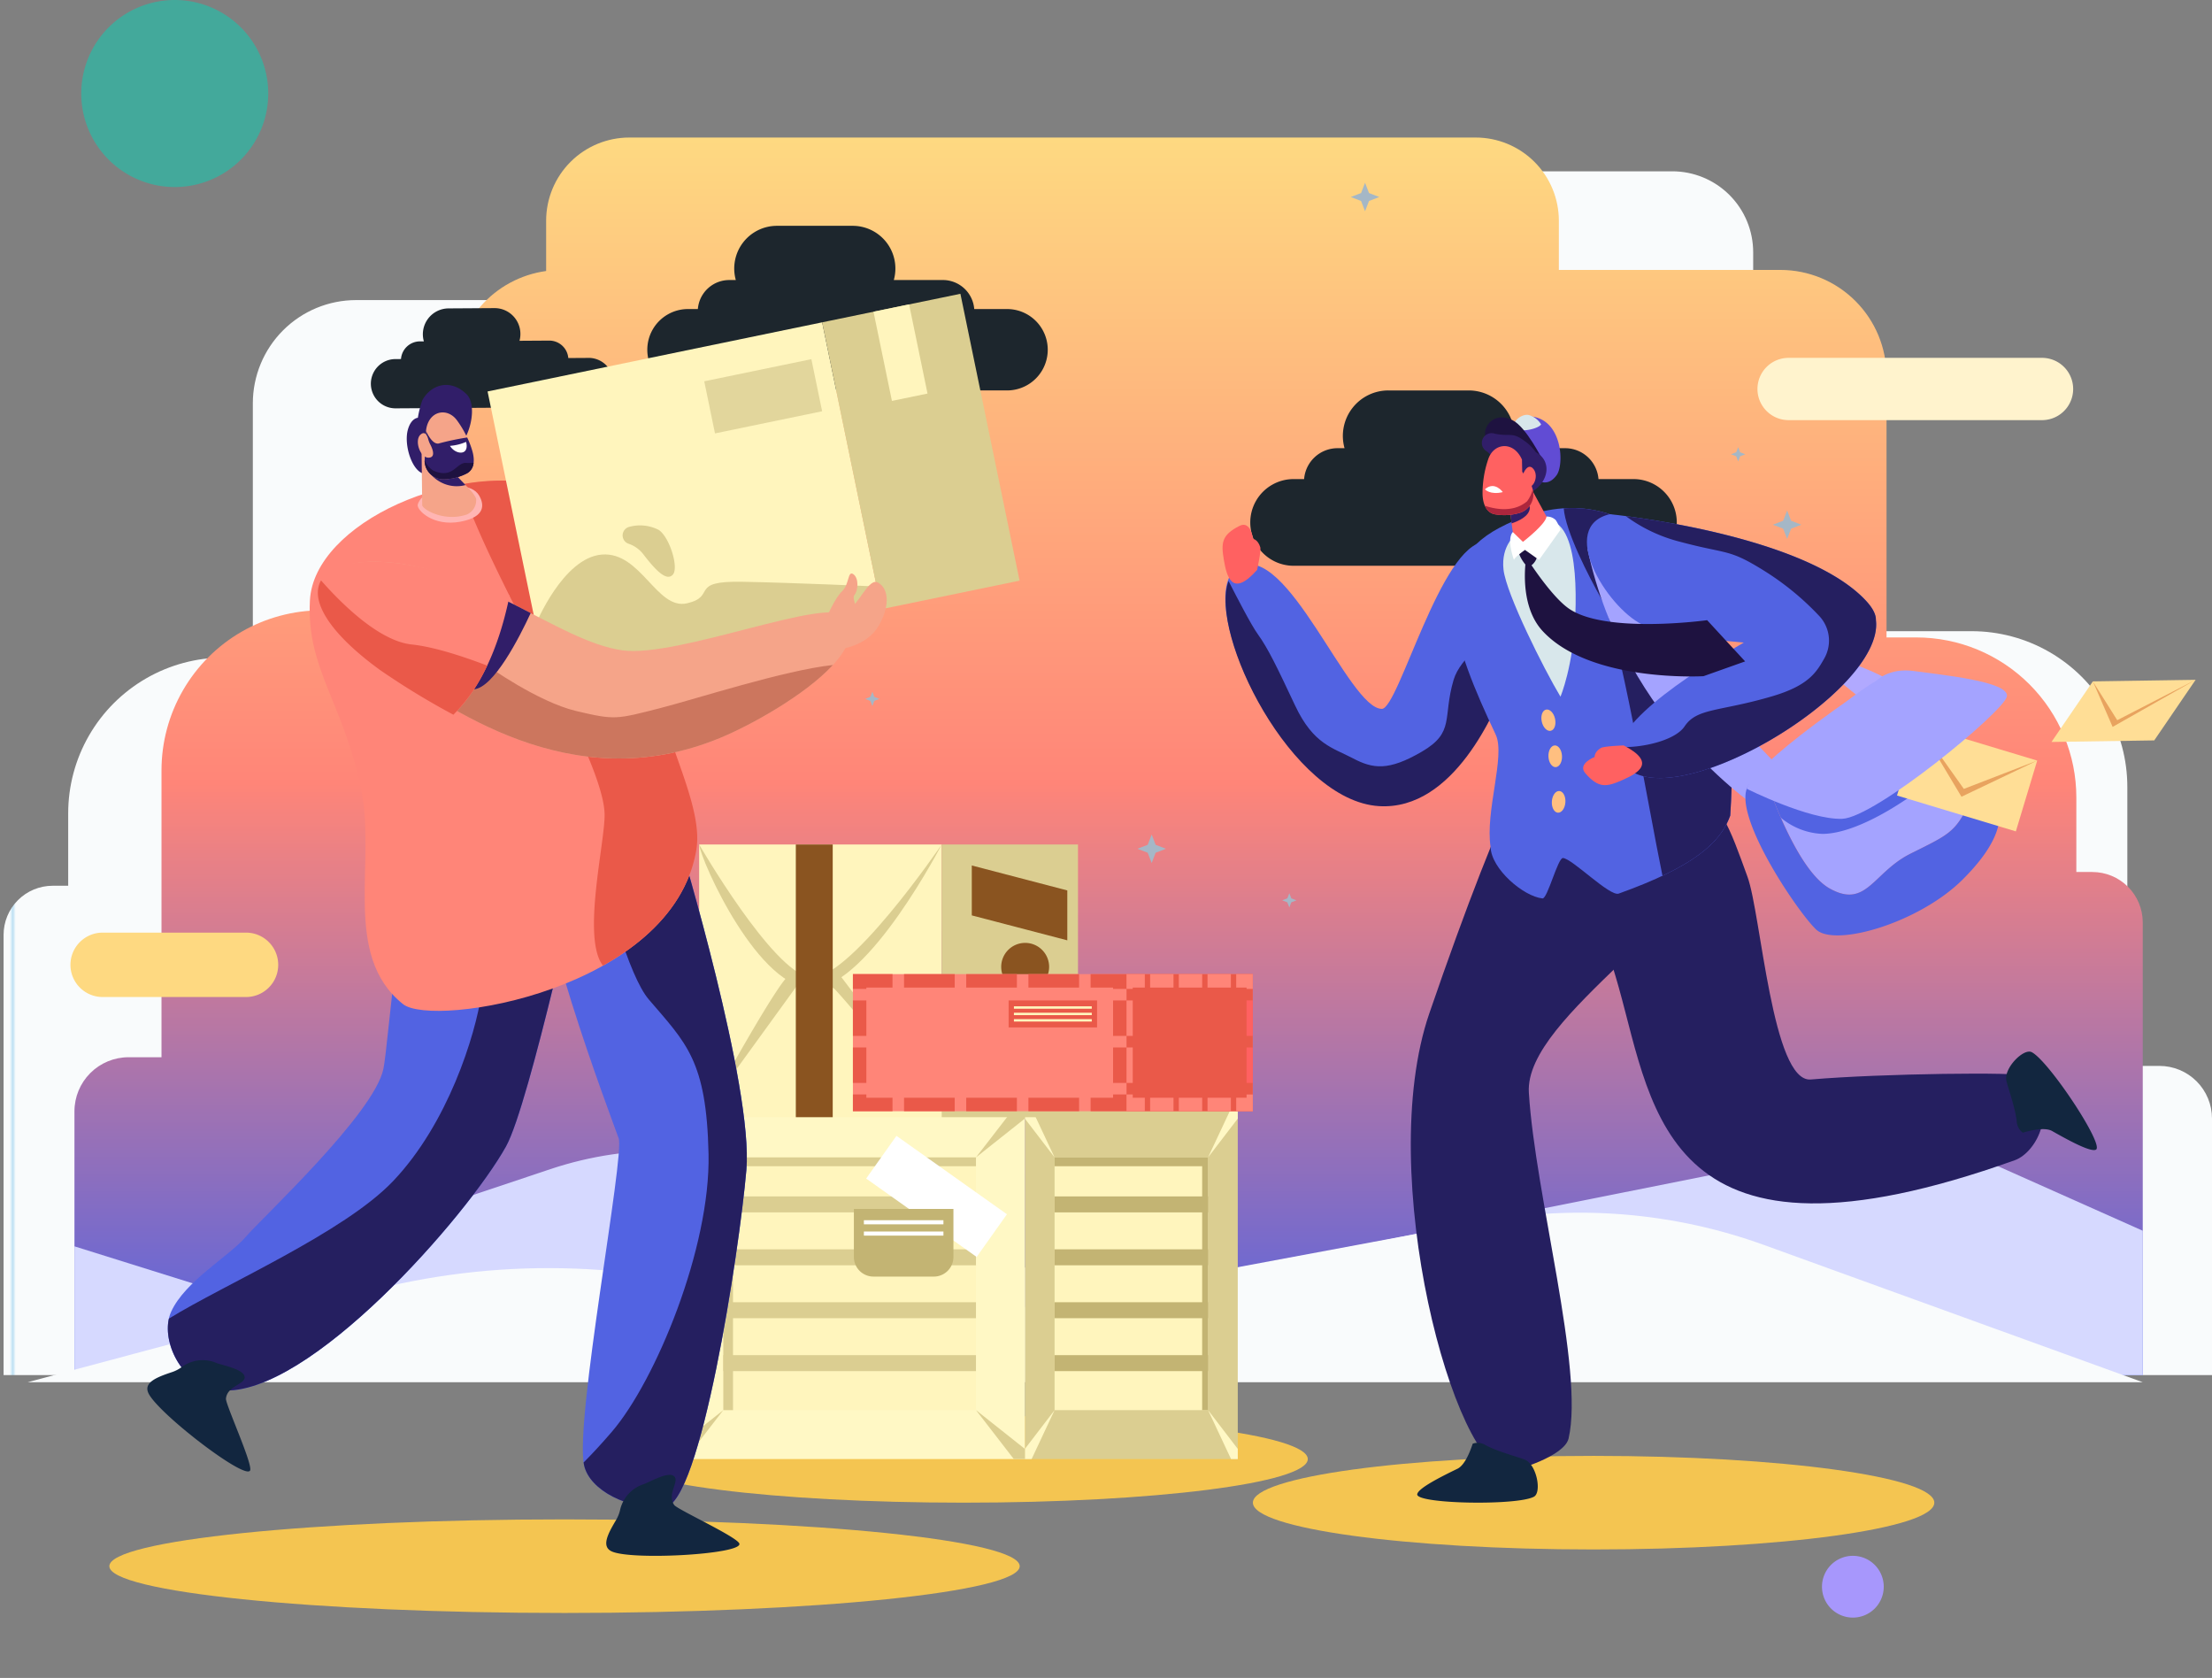 <svg xmlns="http://www.w3.org/2000/svg" xmlns:xlink="http://www.w3.org/1999/xlink" width="415.453" height="315.07" viewBox="0 0 415.453 315.07"><rect x="0" y="0" width="415.453" height="315.07" fill="#808080" stroke="none"/><defs><linearGradient id="a" x1="0.5" x2="0.5" y2="1" gradientUnits="objectBoundingBox"><stop offset="0" stop-color="#fed981"/><stop offset="0.522" stop-color="#ff8578"/><stop offset="1" stop-color="#5263e2"/></linearGradient><clipPath id="b"><path d="M132.57,22.351a15.2,15.2,0,0,0-15.2,15.2V46.53H66.2A19.39,19.39,0,0,0,46.813,65.921v47.735H41.377A29.243,29.243,0,0,0,12.134,142.9v13.6H9.216A9.216,9.216,0,0,0,0,165.715V248.38H377.859V200.206a9.88,9.88,0,0,0-9.881-9.879h-6.021V137.944A29.243,29.243,0,0,0,332.714,108.7H308.443V65.921A19.378,19.378,0,0,0,291.685,46.73V37.548a15.2,15.2,0,0,0-15.2-15.2Z" fill="none"/></clipPath><linearGradient id="c" y1="1.195" x2="0.003" y2="1.195" gradientUnits="objectBoundingBox"><stop offset="0" stop-color="#f9fbfc"/><stop offset="0.513" stop-color="#bee1f4"/><stop offset="1" stop-color="#f9fbfc"/></linearGradient><clipPath id="d"><path d="M169.491,22.351a15.2,15.2,0,0,0-15.2,15.2V46.53H92.65A19.391,19.391,0,0,0,73.26,65.921v47.735H67.825A29.243,29.243,0,0,0,38.581,142.9v13.6H35.664a9.216,9.216,0,0,0-9.216,9.217V248.38H414.779V200.206a9.88,9.88,0,0,0-9.88-9.879h-6.022V137.944A29.243,29.243,0,0,0,369.634,108.7H345.363V65.921A19.378,19.378,0,0,0,328.605,46.73V37.548a15.2,15.2,0,0,0-15.2-15.2Z" fill="none"/></clipPath><linearGradient id="e" x1="-0.068" y1="1.195" x2="-0.066" y2="1.195" gradientUnits="objectBoundingBox"><stop offset="0" stop-color="#bee1f4"/><stop offset="0.61" stop-color="#e4f2f9"/><stop offset="1" stop-color="#f9fbfc"/></linearGradient><clipPath id="f"><path d="M117.525,16.006A15.624,15.624,0,0,0,101.9,31.63v9.439A19.923,19.923,0,0,0,84.674,60.8v43.98H59.721a30.064,30.064,0,0,0-30.063,30.065V188.7H23.467a10.158,10.158,0,0,0-10.158,10.158v49.526H401.774V163.394a9.474,9.474,0,0,0-9.474-9.475h-3v-13.98a30.065,30.065,0,0,0-30.064-30.065h-5.587V60.8a19.935,19.935,0,0,0-19.935-19.934H292.107V31.63a15.624,15.624,0,0,0-15.623-15.624Z" fill="url(#a)"/></clipPath><clipPath id="h"><rect width="388.465" height="44.328" transform="translate(13.31 204.052)" fill="#d6d9ff"/></clipPath><clipPath id="i"><path d="M401.775,248.38v-27.1l-33.3-14.843a27.545,27.545,0,0,0-16.6-1.853L205.725,233.746l-56.761-22.7a67.193,67.193,0,0,0-46.269-1.334L37.107,231.652l-23.8-7.445V248.38H401.775Z" fill="#d6d9ff"/></clipPath><clipPath id="j"><rect width="80.108" height="32.922" fill="none"/></clipPath><clipPath id="k"><rect width="45.527" height="18.826" transform="translate(68.921 48.037)" fill="none"/></clipPath><clipPath id="l"><rect width="75.211" height="30.91" transform="translate(102.901 83.497)" fill="none"/></clipPath><clipPath id="m"><path d="M277.47,219.609,172.4,239.2a37.125,37.125,0,0,1-17.746-1.02l-12.7-3.916a134.394,134.394,0,0,0-74.3-1.412L4.524,249.722h397.25L330.658,223.96a101.548,101.548,0,0,0-53.188-4.351" fill="none"/></clipPath><linearGradient id="n" x1="-0.011" y1="2.343" x2="-0.009" y2="2.343" gradientUnits="objectBoundingBox"><stop offset="0" stop-color="#878cf0"/><stop offset="0.565" stop-color="#c9cbff"/><stop offset="1" stop-color="#f9fbfc"/></linearGradient><clipPath id="o"><rect width="2.674" height="2.674" transform="translate(158.422 64.077)" fill="none"/></clipPath><clipPath id="p"><rect width="2.674" height="2.674" transform="translate(240.147 157.899)" fill="none"/></clipPath><clipPath id="q"><rect width="2.674" height="2.674" transform="translate(324.448 44.146)" fill="none"/></clipPath><clipPath id="r"><rect width="5.348" height="5.348" transform="translate(253.031 24.5)" fill="none"/></clipPath><clipPath id="s"><rect width="5.348" height="5.348" transform="translate(212.956 146.882)" fill="none"/></clipPath><clipPath id="t"><rect width="5.347" height="5.348" transform="translate(340.307 48.032)" fill="none"/></clipPath><clipPath id="u"><rect width="5.348" height="5.348" transform="translate(140.506 33.908)" fill="none"/></clipPath><clipPath id="v"><rect width="415.453" height="315.07" fill="none"/></clipPath><clipPath id="w"><rect width="170.98" height="17.572" fill="none"/></clipPath><clipPath id="x"><rect width="129.305" height="16.373" fill="none"/></clipPath><clipPath id="y"><rect width="127.985" height="17.572" fill="none"/></clipPath><clipPath id="z"><rect width="108.631" height="115.393" fill="none"/></clipPath><clipPath id="ab"><rect width="17.94" height="14.057" fill="none"/></clipPath><clipPath id="ac"><rect width="6.933" height="51.199" fill="none"/></clipPath><clipPath id="ad"><rect width="9.005" height="9.005" fill="none"/></clipPath><clipPath id="ae"><rect width="163.846" height="236.98" fill="none"/></clipPath></defs><g transform="translate(-874 -178.776)"><g transform="translate(11533.674 12401.624)"><g transform="translate(-10659 -12213.03)"><g clip-path="url(#b)"><rect width="377.859" height="226.029" transform="translate(0 22.351)" fill="url(#c)"/></g></g><g transform="translate(-10659 -12213.03)"><g clip-path="url(#d)"><rect width="388.331" height="226.029" transform="translate(26.448 22.351)" fill="url(#e)"/></g></g><g transform="translate(-10659 -12213.03)"><g clip-path="url(#f)"><rect width="388.465" height="232.375" transform="translate(13.309 16.006)" fill="url(#a)"/></g></g><g transform="translate(-10659 -12213.03)" style="mix-blend-mode:multiply;isolation:isolate"><g clip-path="url(#h)"><g clip-path="url(#i)"><rect width="388.465" height="44.912" transform="translate(13.31 203.468)" fill="#d6d9ff"/></g></g></g><g transform="translate(-10722.662 -12198.359)" style="mix-blend-mode:screen;isolation:isolate"><g transform="translate(297.81 48.821)"><g clip-path="url(#j)"><path d="M369.78,65.466h-6.567a6.3,6.3,0,0,0-6.249-5.8h-9.843a8.445,8.445,0,0,0,.318-2.27,8.6,8.6,0,0,0-8.572-8.572H323.773a8.54,8.54,0,0,0-8.256,10.843h-1.343a6.3,6.3,0,0,0-6.251,5.8H305.95a8.139,8.139,0,1,0,0,16.278h63.83a8.139,8.139,0,0,0,0-16.278" transform="translate(-297.81 -48.82)" fill="#1d262d"/></g></g></g><g transform="translate(-10659 -12213.03)" style="mix-blend-mode:screen;isolation:isolate"><g clip-path="url(#k)"><path d="M109.794,57.388l-3.732.023a3.581,3.581,0,0,0-3.572-3.275l-5.593.035a4.854,4.854,0,0,0-4.73-6.134l-8.578.053a4.853,4.853,0,0,0-4.654,6.192l-.763,0A3.582,3.582,0,0,0,74.64,57.6l-1.122.007a4.626,4.626,0,0,0,.057,9.251l36.276-.224a4.626,4.626,0,1,0-.057-9.251" fill="#1d262d"/></g></g><g transform="translate(-10665 -12256.945)" style="mix-blend-mode:screen;isolation:isolate"><g transform="translate(24 -7)"><g clip-path="url(#l)"><path d="M170.471,99.124h-6.165a5.915,5.915,0,0,0-5.868-5.446H149.2A8.019,8.019,0,0,0,141.447,83.5H127.276a8.019,8.019,0,0,0-7.751,10.181h-1.26a5.915,5.915,0,0,0-5.869,5.446h-1.853a7.641,7.641,0,1,0,0,15.282h59.928a7.641,7.641,0,1,0,0-15.282" fill="#1d262d"/></g></g></g><g transform="translate(-10659 -12213.03)"><g clip-path="url(#m)"><rect width="397.25" height="31.833" transform="translate(4.524 217.889)" fill="url(#n)"/></g></g><g transform="translate(-10655.589 -12157.03)" style="mix-blend-mode:screen;isolation:isolate"><g clip-path="url(#o)"><path d="M159.759,64.077l.373.964.964.373-.964.372-.373.965-.373-.965-.964-.372.964-.373Z" fill="#a5b7c6"/></g></g><g transform="translate(-10659 -12213.03)" style="mix-blend-mode:screen;isolation:isolate"><g clip-path="url(#p)"><path d="M241.484,157.9l.373.964.964.373-.964.372-.373.965-.373-.965-.964-.372.964-.373Z" fill="#a5b7c6"/></g></g><g transform="translate(-10659 -12183.03)" style="mix-blend-mode:screen;isolation:isolate"><g clip-path="url(#q)"><path d="M325.785,44.146l.373.964.964.373-.964.372-.373.965-.372-.965-.965-.372.965-.373Z" fill="#a5b7c6"/></g></g><g transform="translate(-10659 -12213.03)" style="mix-blend-mode:screen;isolation:isolate"><g clip-path="url(#r)"><path d="M255.705,24.5l.745,1.929,1.929.745-1.929.745-.745,1.929-.745-1.929-1.929-.745,1.929-.745Z" fill="#a5b7c6"/></g></g><g transform="translate(-10659 -12213.03)" style="mix-blend-mode:screen;isolation:isolate"><g clip-path="url(#s)"><path d="M215.63,146.882l.745,1.929,1.929.745-1.929.745-.745,1.929-.745-1.929-1.929-.745,1.929-.745Z" fill="#a5b7c6"/></g></g><g transform="translate(-10667 -12175.03)" style="mix-blend-mode:screen;isolation:isolate"><g clip-path="url(#t)"><path d="M342.981,48.032l.745,1.929,1.929.745-1.929.745-.745,1.929-.745-1.929-1.929-.745,1.929-.745Z" fill="#a5b7c6"/></g></g><g transform="translate(-10619.25 -12174.13)" style="mix-blend-mode:screen;isolation:isolate"><g clip-path="url(#u)"><path d="M143.18,33.908l.745,1.929,1.929.745-1.929.745-.745,1.929-.745-1.929-1.929-.745,1.929-.745Z" fill="#a5b7c6"/></g></g></g><g transform="translate(874 178.776)"><g clip-path="url(#v)"><path d="M32.977,85.132H6.046a6.046,6.046,0,1,1,0-12.091H32.977a6.046,6.046,0,0,1,0,12.091" transform="translate(13.31 102.079)" fill="#fed981"/><path d="M265.083,309.268a5.8,5.8,0,1,1-5.8-5.8,5.8,5.8,0,0,1,5.8,5.8" transform="translate(88.718 -11.33)" fill="#a797fc"/><path d="M50.381,17.56A17.56,17.56,0,1,1,32.821,0a17.56,17.56,0,0,1,17.56,17.56" fill="#43a99b"/><path d="M409.606,79.086h-47.6a5.847,5.847,0,1,1,0-11.693h47.6a5.847,5.847,0,0,1,0,11.693" transform="translate(-26 -0.198)" fill="#fff3cd"/></g></g><g transform="translate(894.539 464.07)"><g transform="translate(0 0)" clip-path="url(#w)"><path d="M170.98,8.786c0,4.852-38.275,8.786-85.49,8.786S0,13.638,0,8.786,38.275,0,85.49,0s85.49,3.933,85.49,8.786" transform="translate(0 0.002)" fill="#f4c551"/></g></g><g transform="translate(990.326 444.557)"><g transform="translate(0 0)" clip-path="url(#x)"><path d="M129.3,8.187c0,4.521-28.946,8.187-64.652,8.187S0,12.708,0,8.187,28.946,0,64.652,0,129.3,3.665,129.3,8.187" transform="translate(0 0.002)" fill="#f4c551"/></g></g><g transform="translate(1109.314 452.145)"><g transform="translate(0 0)" clip-path="url(#y)"><path d="M127.985,8.786c0,4.852-28.65,8.786-63.993,8.786S0,13.638,0,8.786,28.65,0,63.993,0s63.993,3.933,63.993,8.786" transform="translate(0 0.002)" fill="#f4c551"/></g></g><g transform="translate(1000.663 337.35)"><g clip-path="url(#z)"><rect width="39.986" height="65.826" transform="translate(65.826 49.566)" fill="#dbce91"/><rect width="28.827" height="47.456" transform="translate(71.406 58.752)" fill="#fff5bd"/><rect width="28.827" height="3" transform="translate(71.406 66.076)" fill="#c3b473"/><rect width="28.827" height="3" transform="translate(71.406 76.012)" fill="#c3b473"/><rect width="28.827" height="3" transform="translate(71.406 85.947)" fill="#c3b473"/><rect width="28.827" height="3" transform="translate(71.406 95.883)" fill="#c3b473"/><path d="M103.022,82.558l-4.313-9.185H97.443v1.9Z" transform="translate(-31.617 -23.807)" fill="#fff8c5"/><path d="M148.375,82.558l4.313-9.185h1.266v1.9Z" transform="translate(-48.142 -23.807)" fill="#fff8c5"/><path d="M97.443,164.506v1.9H98.71l4.313-9.185Z" transform="translate(-31.617 -51.012)" fill="#fff8c5"/><path d="M152.688,166.4h1.267v-1.9l-5.58-7.286Z" transform="translate(-48.142 -51.012)" fill="#fff8c5"/><path d="M133.421,88.628H105.7V86.971h28.827v47.456h-1.108Z" transform="translate(-34.296 -28.219)" fill="#c3b473"/><rect width="65.826" height="65.826" transform="translate(0 49.566)" fill="#fff8c5"/><rect width="47.456" height="47.456" transform="translate(9.185 58.752)" fill="#fff5bd"/><rect width="47.456" height="3" transform="translate(9.185 66.076)" fill="#dbce91"/><rect width="47.456" height="3" transform="translate(9.185 76.012)" fill="#dbce91"/><rect width="47.456" height="3" transform="translate(9.185 85.947)" fill="#dbce91"/><rect width="47.456" height="3" transform="translate(9.185 95.883)" fill="#dbce91"/><path d="M83.846,82.558l7.1-9.185h2.085v1.9Z" transform="translate(-27.205 -23.807)" fill="#dbce91"/><path d="M0,73.373v1.9l9.185,7.286-7.1-9.185Z" transform="translate(0 -23.807)" fill="#e8a35f"/><path d="M90.946,166.4h2.085v-1.9l-9.185-7.286Z" transform="translate(-27.205 -51.012)" fill="#dbce91"/><path d="M0,164.506v1.9H2.085l7.1-9.185Z" transform="translate(0 -51.012)" fill="#dbce91"/><path d="M15.421,88.628H61.053V86.971H13.6v47.456h1.824Z" transform="translate(-4.412 -28.219)" fill="#dbce91"/><rect width="9.831" height="25.444" transform="translate(36.018 62.721) rotate(-54.638)" fill="#fff"/><g clip-path="url(#z)"><path d="M64.92,114H53.583a3.68,3.68,0,0,1-3.68-3.68V101.3H68.6v9.016A3.68,3.68,0,0,1,64.92,114" transform="translate(-16.192 -32.868)" fill="#c3b473"/><rect width="14.939" height="0.771" transform="translate(35.591 70.547)" fill="#fff"/><rect width="14.939" height="0.771" transform="translate(35.591 72.668)" fill="#fff"/><rect width="45.552" height="51.199" transform="translate(4.65 -0.001)" fill="#fff5bd"/><rect width="25.6" height="51.199" transform="translate(50.203 -0.001)" fill="#dbce91"/><g transform="translate(55.856 3.936)" style="mix-blend-mode:screen;isolation:isolate"><g clip-path="url(#ab)"><path d="M100.623,19.884,82.683,15.2V5.827l17.94,4.686Z" transform="translate(-82.683 -5.827)" fill="#8a5420"/></g></g><path d="M6.885,0S20.567,23.711,27.621,24.927,52.437,0,52.437,0,38.883,26.229,28.544,26.958,7.188,3.046,6.885,0" transform="translate(-2.234 0)" fill="#dbce91"/><path d="M9.675,60.976S23.1,36.414,24.878,36.164s1.825.979,4.136,1.159a11.951,11.951,0,0,0,5.108-1.192S49.763,56.6,50.882,59.76c0,0-17-20.6-17.855-21.063s-6.689-.709-6.689-.709Z" transform="translate(-3.139 -11.723)" fill="#dbce91"/><g transform="translate(22.804)" style="mix-blend-mode:screen;isolation:isolate"><g clip-path="url(#ac)"><rect width="6.932" height="51.199" transform="translate(0.001 -0.001)" fill="#8a5420"/></g></g><g transform="translate(61.376 18.471)" style="mix-blend-mode:screen;isolation:isolate"><g clip-path="url(#ad)"><path d="M99.859,31.845a4.5,4.5,0,1,1-4.5-4.5,4.5,4.5,0,0,1,4.5,4.5" transform="translate(-90.854 -27.343)" fill="#8a5420"/></g></g><path d="M0,0H75.1V25.742H0Z" transform="translate(33.527 24.336)" fill="#ff8578"/><rect width="23.711" height="25.742" transform="translate(84.921 24.336)" fill="#ea5949"/><rect width="2.528" height="6.659" transform="translate(33.527 29.28)" fill="#ea5949"/><rect width="2.528" height="6.659" transform="translate(82.393 38.106)" fill="#ea5949"/><rect width="9.514" height="2.528" transform="translate(66.494 24.336)" fill="#ea5949"/><rect width="9.514" height="2.528" transform="translate(54.813 24.336)" fill="#ea5949"/><rect width="2.528" height="6.659" transform="translate(82.393 29.28)" fill="#ea5949"/><rect width="9.515" height="2.528" transform="translate(43.132 24.336)" fill="#ea5949"/><path d="M115.722,36.024v2.528h4.218v.25h2.528V36.024Z" transform="translate(-37.548 -11.688)" fill="#ea5949"/><path d="M52.158,38.551h4.91V36.023H49.63V38.8h2.528Z" transform="translate(-16.103 -11.688)" fill="#ea5949"/><rect width="2.528" height="6.659" transform="translate(33.527 38.106)" fill="#ea5949"/><rect width="9.515" height="2.528" transform="translate(43.132 47.55)" fill="#ea5949"/><path d="M52.158,70.092v-.618H49.63V72.62h7.438V70.092Z" transform="translate(-16.103 -22.542)" fill="#ea5949"/><rect width="9.515" height="2.528" transform="translate(66.494 47.55)" fill="#ea5949"/><rect width="9.514" height="2.528" transform="translate(54.813 47.55)" fill="#ea5949"/><path d="M119.941,70.092h-4.218V72.62h6.746V69.474h-2.528Z" transform="translate(-37.548 -22.542)" fill="#ea5949"/><rect width="1.166" height="6.659" transform="translate(84.921 29.28)" fill="#ff8578"/><rect width="1.166" height="6.659" transform="translate(107.465 38.106)" fill="#ff6161"/><rect width="4.39" height="2.528" transform="translate(100.13 24.336)" fill="#ff8578"/><rect width="4.39" height="2.528" transform="translate(94.741 24.336)" fill="#ff8578"/><rect width="1.166" height="6.659" transform="translate(107.465 29.28)" fill="#ff6161"/><rect width="4.39" height="2.528" transform="translate(89.352 24.336)" fill="#ff8578"/><path d="M156.2,36.024v2.528h1.946v.25h1.166V36.024Z" transform="translate(-50.681 -11.688)" fill="#ff8578"/><path d="M126.874,38.551h2.266V36.023h-3.432V38.8h1.166Z" transform="translate(-40.788 -11.688)" fill="#ff8578"/><rect width="1.166" height="6.659" transform="translate(84.921 38.106)" fill="#ff8578"/><rect width="4.39" height="2.528" transform="translate(89.352 47.55)" fill="#ff8578"/><path d="M126.874,70.092v-.618h-1.166V72.62h3.432V70.092Z" transform="translate(-40.788 -22.542)" fill="#ff8578"/><rect width="4.39" height="2.528" transform="translate(100.13 47.55)" fill="#ff8578"/><rect width="4.39" height="2.528" transform="translate(94.741 47.55)" fill="#ff8578"/><path d="M158.146,70.092H156.2V72.62h3.112V69.474h-1.166Z" transform="translate(-50.681 -22.542)" fill="#ff8578"/><rect width="16.609" height="5.065" transform="translate(62.775 29.28)" fill="#ea5949"/><rect width="14.623" height="0.451" transform="translate(63.768 30.383)" fill="#fff5bd"/><rect width="14.623" height="0.451" transform="translate(63.768 31.587)" fill="#fff5bd"/><rect width="14.623" height="0.451" transform="translate(63.768 32.791)" fill="#fff5bd"/></g></g></g><g transform="translate(901.674 233.934)"><g clip-path="url(#ae)"><path d="M83.636,146.041S73.41,193.146,68.988,201.085c-7.27,13.052-37.122,47.141-53.478,45.819-7.592-.613-11.7-9.769-9.433-14.751C8.693,226.4,16.883,221.809,20.083,218.1c3.3-3.818,24.078-23.112,25.862-31.538.995-4.7,3.382-40.024,8.008-46.126s29.682,5.6,29.682,5.6" transform="translate(-1.612 -40.998)" fill="#5263e2"/><path d="M130.975,144.879s13.828,45.8,12.476,61.328-8.638,62.927-15.4,63.351-14.037-3.172-15.084-7.927c-1.817-8.261,7.657-58.067,6.5-61.371s-17.678-46.458-14.374-55.38,25.885,0,25.885,0" transform="translate(-30.94 -41.66)" fill="#5263e2"/><path d="M68.99,203.691c4.421-7.939,14.648-55.044,14.648-55.044s-1-.464-2.613-1.154C75.471,154.864,65.266,169.055,64.4,174.9c-1.2,8.061-6.346,24.527-16.638,35.333-9.209,9.669-31.594,19.337-42.1,25.81-1.155,5.124,2.876,12.9,9.855,13.467,16.357,1.322,46.209-32.767,53.478-45.819" transform="translate(-1.614 -43.605)" fill="#251f60"/><path d="M117.351,140.932c3.206,13.507,7.486,28.872,11.207,33.227,7.034,8.233,10.866,11.435,11.237,29.045s-9.92,42.537-18.153,52.142c-1.95,2.274-3.728,4.178-5.317,5.777.026.183.055.357.089.512,1.047,4.754,8.318,8.351,15.084,7.928s14.052-47.82,15.4-63.351-12.476-61.328-12.476-61.328-9.5-3.749-17.074-3.952" transform="translate(-34.391 -41.666)" fill="#251f60"/><path d="M78.974,35.967c2.422-2.647,3.315-8.039,1.454-9.891-3.011-2.995-6.715-1.889-8.346,1.134a19.618,19.618,0,0,0-.825,3.269s-1.242.038-1.862,2.181c-.863,2.983.9,8.254,3.252,8.349,1.364.056,4.192-2.71,6.327-5.043" transform="translate(-20.45 -7.187)" fill="#311e69"/><path d="M115.9,119.157c1.165-6.913-3.772-16.458-7.015-27.45-5.4-18.32-11.742-38.4-18.645-40.449C70.98,45.542,44.1,57.8,43.331,72.3c-.676,12.762,6.156,19.02,9.581,35.228,2.951,13.963-3.65,31.354,7.907,40.591,5.656,4.521,50.641-2.591,55.084-28.958" transform="translate(-12.797 -14.73)" fill="#ff8578"/><path d="M127.542,119.157c1.165-6.913-3.772-16.458-7.015-27.45-5.4-18.32-11.742-38.4-18.645-40.449a41.237,41.237,0,0,0-19.231-.578c1.051,1.931,2.241,4.4,3.588,7.557,7.609,17.863,23.846,44.551,24.075,54.17.125,5.231-4.342,23.327-.3,28.488,8.7-4.87,15.889-11.986,17.532-21.739" transform="translate(-24.435 -14.73)" fill="#ea5949"/><path d="M73.373,52.922s-1.468,1.352-1.27,2.144c.311,1.243,3.631,4.125,8.951,2.691,4.008-1.08,3.318-3.388,2.594-4.664-1.378-2.433-5.972-2.272-10.275-.171" transform="translate(-21.311 -15.169)" fill="#ffb5b3"/><path d="M73.125,42.185l.12,10.039c.3.878,4.261,3.129,8.431,1.681A2.927,2.927,0,0,0,83.361,50.9a6.779,6.779,0,0,0-1.116-1.6l-5.948-6.2Z" transform="translate(-21.619 -12.472)" fill="#f5a489"/><path d="M77.808,45.245c-1.527.247-3.62.556-3.62.556a6.583,6.583,0,0,0,3.528,3.272,6.311,6.311,0,0,0,3.975.221Z" transform="translate(-21.933 -13.376)" fill="#311e69"/><rect width="64.166" height="55.018" transform="translate(63.901 18.347) rotate(-11.672)" fill="#fff5bd"/><rect width="26.524" height="55.018" transform="matrix(0.979, -0.202, 0.202, 0.979, 126.74, 5.366)" fill="#dbce91"/><rect width="6.826" height="17.102" transform="translate(136.385 3.374) rotate(-11.674)" fill="#fff5bd"/><rect width="20.548" height="9.989" transform="translate(104.593 16.439) rotate(-11.672)" fill="#e2d69c"/><path d="M103.554,82.647S108.675,70.082,116,69.516s10.284,10.465,15.97,9.155.207-4.24,10.4-4.044,25.226.88,25.226.88l.885,4.285L105.646,92.774Z" transform="translate(-30.615 -20.546)" fill="#dbce91"/><path d="M127.953,62.04a1.656,1.656,0,0,0-.1,3.163,5.887,5.887,0,0,1,2.843,2.071c2.312,3.008,4.313,5.024,5.471,3.729s-.6-7.006-2.629-8.383a7.642,7.642,0,0,0-5.586-.579" transform="translate(-37.469 -18.262)" fill="#dbce91"/><path d="M74.2,35.036l-.261,5.748a3.51,3.51,0,0,0,3.527,3.4,9.693,9.693,0,0,0,4.181-.985c1.455-.6,1.826-2.261,1.278-4.235a19.145,19.145,0,0,0-2.9-5.828C78.186,30.6,74.64,31.3,74.2,35.036" transform="translate(-21.858 -9.351)" fill="#f5a489"/><path d="M81.644,44.657c1.455-.6,1.826-2.261,1.277-4.235a16.335,16.335,0,0,0-.991-2.617,49.072,49.072,0,0,0-5.38,1.133c-1.015.166-1.929-1.452-2.357-2.357l-.256,5.665a3.509,3.509,0,0,0,3.527,3.4,9.7,9.7,0,0,0,4.181-.985" transform="translate(-21.859 -10.815)" fill="#311e69"/><path d="M74.452,39.272a5.044,5.044,0,0,1-.378-1c-.182-.652-.6-1.581-1.44-.834-1.215,1.086-.055,4.511,1.633,4.325,1.253-.137.6-1.7.185-2.5" transform="translate(-21.325 -10.987)" fill="#f5a489"/><path d="M80.688,40.239a9.459,9.459,0,0,0,3.031-.745s.366,1.134-.218,1.725-2.017.273-2.812-.98" transform="translate(-23.855 -11.676)" fill="#fff"/><path d="M81.567,44.894c-1.779.13-2.349,3.039-6.017,1.453a4.485,4.485,0,0,1-1.609-1.9l-.006.126a3.509,3.509,0,0,0,3.527,3.394,9.694,9.694,0,0,0,4.181-.984,2.444,2.444,0,0,0,1.488-2.114,8.427,8.427,0,0,1-1.564.025" transform="translate(-21.858 -13.14)" fill="#1e1240"/><path d="M56.96,71.432c18.319.311,34.062,14.989,46.235,16.645,10.468,1.424,38.663-10.239,41.782-6.324,5.669,7.116-14.29,18.986-23.505,22.786-28.225,11.64-51.408-6.233-62.564-13.367C44.2,81.768,43,71.195,56.96,71.432" transform="translate(-13.94 -21.117)" fill="#f5a489"/><path d="M142.7,92.105c-5.205,5.635-15.38,11.3-21.229,13.71-28.225,11.64-51.407-6.233-62.563-13.367C49.2,86.239,45.382,79.523,47.922,75.743L77.773,92.215s9.5,6.823,16.736,8.533,7.463,1.574,15.74-.544c6.757-1.729,23.385-7.13,32.454-8.1" transform="translate(-13.942 -22.393)" fill="#cc765e"/><path d="M86.55,77.959c3.6,1.559,7.058,3.337,10.363,5.047-2.149,4.635-6.925,13.979-10.641,14.31-3.975.354-1.034-13.777.279-19.358" transform="translate(-24.913 -23.048)" fill="#311e69"/><path d="M183.025,89.477s5.092-.484,7.4-4.3c2.045-3.387,2.19-6.911-.006-8.216-1.829-1.088-3.753,4.431-5.688,5.031s-5.233.759-4.959,3.274,1.129,5.013,3.254,4.212" transform="translate(-53.143 -22.711)" fill="#f5a489"/><path d="M181.028,82.916s1.59-3.727,2.961-5.019,1.026-3.918,2.091-3.2.942,3.027.24,3.881,1.236,3.191.032,4.426-6.086,1.821-5.324-.089" transform="translate(-53.496 -22.048)" fill="#f5a489"/><path d="M57.112,91.748C40.857,79.92,42.5,71.195,56.457,71.432c7.586.129,16.817,3.005,25.03,6.332-1,4.8-3.554,15.551-10.567,22.4a141.734,141.734,0,0,1-13.808-8.416" transform="translate(-13.437 -21.117)" fill="#ff8578"/><path d="M57.116,93.224C47.241,86.039,43.982,80,46.065,76.422c3.594,4.09,10.8,11.382,17.044,12.031,4.072.423,9.5,2.18,14.163,3.963a31.894,31.894,0,0,1-6.347,9.225,141.734,141.734,0,0,1-13.808-8.416" transform="translate(-13.441 -22.594)" fill="#ea5949"/><path d="M124.14,323.465a6.667,6.667,0,0,0,.847-2.088,6.618,6.618,0,0,1,4.421-4.764c1.392-.526,4.823-2.541,5.783-1.4.858,1.015-1.447,3.366-.057,5.316.606.85,12.021,6.079,12.243,7.278.369,2-20.459,3.155-24.034,1.407-1.869-.914-.732-3.179.8-5.746" transform="translate(-36.178 -93.088)" fill="#12263f"/><path d="M4.521,286.576a6.7,6.7,0,0,0,2-1.029,6.618,6.618,0,0,1,6.458-.723c1.4.51,5.313,1.223,5.3,2.711-.013,1.329-3.294,1.605-3.514,3.99-.1,1.04,5.139,12.452,4.524,13.505C18.267,306.785,1.733,294.066.165,290.409c-.819-1.913,1.521-2.886,4.355-3.833" transform="translate(0 -84.055)" fill="#12263f"/></g></g><g transform="translate(15.325 -0.001)"><g transform="translate(1088.294 256.672)"><path d="M174.942,72.153l16.647,13.589,3.543-6.285s-12.943-8.55-20.19-7.3" transform="translate(-64.451 -26.536)" fill="#b1a9ff"/><path d="M83.544,5.2S84.959-.072,88.962.5c5.671.8,6.018,9.056,4.54,11.028-2.065,2.758-4.283.626-5.963-.923a32.964,32.964,0,0,1-4-5.4" transform="translate(-30.779 -0.167)" fill="#614cd4"/><path d="M91.749,1.793A3.924,3.924,0,0,0,89.407.03c-1.5-.292-3.544,1.662-2.449,2.519s4.381,0,4.792-.756" transform="translate(-31.922 0)" fill="#d8e7eb"/><path d="M88.836,8.725S85.778,2.559,83.2,1.281c-3.531-1.747-5.507,1.266-5.137,2.96s3.522,5.412,4.569,5.7,6.209-1.215,6.209-1.215" transform="translate(-28.741 -0.278)" fill="#1e1240"/><path d="M265.8,90.154l-19.3.295,7.767-11.374,19.3-.294Z" transform="translate(-90.813 -29.024)" fill="#ffde96"/><path d="M258.8,79.076l4.579,7.282L278.1,78.781l-15.586,8.837Z" transform="translate(-95.344 -29.024)" fill="#e8a35f"/><path d="M74.34,228.228c-10.054,0-25.289-55.676-14.876-85.949,14.252-41.434,22.464-56.9,28.138-60,8.382-4.576,25.538,6.128,25.531,25.47-.006,15.782-35.886,34.864-34.986,49.452,1.191,19.31,10.442,52.027,7.462,64.936-.766,3.32-9.881,6.089-11.268,6.089" transform="translate(-20.62 -29.926)" fill="#251f60"/><path d="M125.074,110.29c6.191,1.916,8.175,8.091,11.422,17,2.558,6.964,4.651,38.687,11.9,38.069,13.464-1.148,39.468-1.42,40.264-.7,6.649,6.014,2.148,14.392-1.947,15.856-65.569,23.442-67.833-9.068-74.392-32.443-3.045-10.853-9.428-28.353-9.428-28.353s16.277-11.257,22.178-9.431" transform="translate(-37.908 -40.558)" fill="#251f60"/><path d="M87.866,10.089a8.081,8.081,0,0,0-2.812-3.216c-2.262-1.693-2.684-.713-5.506-1.311A1.832,1.832,0,0,0,78.071,8.9c.423.275.7.854,1.5.92,3.612.3,7.8,1.142,8.3.271" transform="translate(-28.426 -2.025)" fill="#311e69"/><path d="M49.573,37.755c-8.259.367-16.223,31.363-19.354,31.363-6.239,0-17.749-31.478-26.875-26.667s8.009,43.563,26.3,44.67c14.09.853,21.9-17.958,24.064-23.511s2.047-26.131-4.136-25.856" transform="translate(-0.3 -13.908)" fill="#5263e2"/><path d="M235,202.406a2.809,2.809,0,0,0,1.139,2.129c1.047-.3,4.172-1.182,5.612-.251,3.155,1.782,7.127,3.933,8.123,3.442,1.66-.817-8.832-16.649-12.053-18.307-1.52-.781-5.212,2.951-4.78,5.274.208,1.121,1.687,5.106,1.959,7.714" transform="translate(-85.842 -69.745)" fill="#12263f"/><path d="M1.375,48.985C3.06,52.271,5.635,57.259,6.9,59.01c1.881,2.609,3.547,6.054,6.981,13.359s7.107,7.932,10.865,9.915,6.68,2.4,12.942-1.252,3.862-6.366,5.957-13.464c1.268-4.3,7-8.36,11.336-10.9.061,4.557-.431,8.939-1.264,11.082C51.552,73.3,43.738,92.114,29.648,91.26c-16.464-1-31.986-32.48-28.272-42.275" transform="translate(-0.256 -17.787)" fill="#251f60"/><path d="M120.629,85.456c.949-14.4.561-38.2-12.2-50.146-11.9-11.138-23.69-7.848-31.2-3.866C63.34,38.8,68.61,53.357,76.587,70.27c1.864,3.954-2.026,14.412-.962,21.123.126,4.067,6.151,9.249,9.749,9.615.927.095,2.883-7.645,3.836-7.587,1.747.105,8.794,7.285,10.477,6.682,13.99-5.018,19.084-9.475,20.942-14.647" transform="translate(-25.28 -10.207)" fill="#5263e2"/><path d="M120.526,35.311c-6.63-6.207-13.227-7.931-19.07-7.554.3,4.22,4.62,12.683,7.093,17.034,3.248,5.72,8.773,39,11.451,51.967,7.917-3.733,11.291-7.3,12.727-11.3.95-14.4.561-38.2-12.2-50.146" transform="translate(-37.377 -10.208)" fill="#251f60"/><path d="M85.885,33.953S83,35.992,83.508,40.577s7.585,18.686,10.7,23.866c0,0,2.443-5.717,2.8-15.458.365-9.937-.764-23.527-11.126-15.033" transform="translate(-30.743 -11.524)" fill="#d8e7eb"/><path d="M89.006,10.273s3.172.437,3.536,3.267c.5,3.862-5.792,8.065-6.382,1.73a6.133,6.133,0,0,1,.557-3.538Z" transform="translate(-31.729 -3.785)" fill="#311e69"/><path d="M88.422,19.326,93.2,28.113c.1,2.163-3.743,5.448-6.713,3.534-.659-.424-1.45-9.6-1.45-9.6Z" transform="translate(-31.329 -7.12)" fill="#ff6161"/><path d="M85.435,27.3c.092.877.2,1.878.327,2.844,1.364-.451,3.222-1.322,3.406-2.756.2-1.523-2.143-.766-3.733-.088" transform="translate(-31.475 -9.762)" fill="#311e69"/><path d="M84.713,11.821l.046,2.284,1.74,2.567.227.735a3.621,3.621,0,0,1-2.438,4.424,10,10,0,0,1-4.422.308c-1.618-.147-2.491-1.67-2.554-3.783a19.743,19.743,0,0,1,1.077-6.632c1.033-3.06,4.744-3.448,6.324.1" transform="translate(-28.48 -3.424)" fill="#ff6161"/><path d="M78.015,21.781s.953,1.108,3.363.526c0,0-1.528-2.166-3.363-.526" transform="translate(-28.742 -7.798)" fill="#fff"/><path d="M85.94,24.382a6.232,6.232,0,0,0,1.049-2.243,3.623,3.623,0,0,1-2.439,4.425,10,10,0,0,1-4.422.308,2.522,2.522,0,0,1-2.113-1.628c.323.042,4.794,1.823,7.925-.861" transform="translate(-28.742 -8.156)" fill="#ad263d"/><path d="M89.161,16.96c.191-.673.948-2.061,1.807-1.287,1.249,1.126.464,3.9-1.276,3.7-1.292-.148-.632-2.061-.531-2.415" transform="translate(-32.753 -5.69)" fill="#ff6161"/><path d="M108.5,39.747s33.245,39.538,37.152,41.917L141.5,89.138s-25.982-16.226-33-49.391" transform="translate(-39.972 -14.643)" fill="#a4a3ff"/><path d="M162.629,49.435h0c.032-1.017-.549-2.232-1.893-3.673-11.826-12.68-48.083-16.226-48.083-16.226-9.783,2.3-.748,17.3,6.042,20.705,2.519,1.262,10.579,2.716,19.121,3.4-10.457,6.01-26.908,16.711-22.863,22.509,7.928,11.365,49.355-13.028,47.676-26.715" transform="translate(-39.918 -10.881)" fill="#5263e2"/><path d="M6.493,41.153s.786-3.622.589-4.261c-.448-1.456-1.358-1.563-1.358-1.563s-.417-3.511-2.538-2.436C-.19,34.6-.292,36.1.241,39.265s1.552,7.184,6.251,1.888" transform="translate(0 -12.043)" fill="#ff6161"/><path d="M70.71,306.046a2.809,2.809,0,0,0-2.4-.27c-.35,1.031-1.395,4.105-2.979,4.763-3.258,1.586-7.283,3.635-7.445,4.734-.268,1.831,18.72,2.179,21.914.468,1.506-.807.529-5.965-1.629-6.929-1.041-.465-5.161-1.509-7.462-2.766" transform="translate(-21.325 -112.593)" fill="#12263f"/><path d="M97.373,89.331c.247,1.1-.11,2.114-.8,2.268s-1.443-.611-1.689-1.71.109-2.114.8-2.268,1.443.611,1.69,1.71" transform="translate(-34.929 -32.273)" fill="#ffbf80"/><path d="M99.453,100.26c.053,1.125-.473,2.063-1.176,2.1s-1.316-.851-1.369-1.976.473-2.063,1.176-2.1,1.316.851,1.369,1.976" transform="translate(-35.701 -36.209)" fill="#ffbf80"/><path d="M100.46,113.953c-.076,1.124-.706,2-1.408,1.95s-1.21-1-1.134-2.12.7-2,1.407-1.949,1.21,1,1.136,2.119" transform="translate(-36.071 -41.2)" fill="#ffbf80"/><path d="M123.36,53.2s-19.138,2.646-26.025-2.215c-2.449-1.729-5.446-5.865-6.965-8.1.032-.021.063-.04.094-.066a3.025,3.025,0,0,0,.961-3.073l-3.624.3a7.253,7.253,0,0,0,1.42,2.7c-.236,2.657-.305,8.645,3.223,12.475,8.984,9.75,30.237,8.493,30.237,8.493l7.814-2.775Z" transform="translate(-32.347 -14.643)" fill="#1e1240"/><path d="M166.119,49.642h0c.033-1.017-.546-2.233-1.891-3.674C154.465,35.5,128.063,31.26,119.139,30.1a29.234,29.234,0,0,0,10.242,4.835c9,2.408,9,1.218,15.8,5.465a51.792,51.792,0,0,1,10.37,8.538,6.757,6.757,0,0,1,.878,7.875c-1.488,2.642-2.993,5.113-9.777,7.115-9.923,2.929-14.135,2.161-16.471,5.66-1.7,2.54-7.585,4.05-12.257,3.886a3.562,3.562,0,0,0,.52,2.885c7.928,11.365,49.355-13.028,47.676-26.715" transform="translate(-43.408 -11.088)" fill="#251f60"/><path d="M114.841,98.283s-3.7.126-4.276.474c-1.3.791-1.183,1.7-1.183,1.7s-3.3,1.266-1.739,3.058c2.487,2.854,3.958,2.588,6.9,1.294s6.584-3.267.3-6.524" transform="translate(-39.502 -36.209)" fill="#ff6161"/><path d="M94.084,30.9a2.334,2.334,0,0,0-1.733-.658c-.162,1.467-4.425,4.746-4.425,4.746l-1.9-1.841c-1.224,1.358.212,5.225.212,5.225.178-.552,2.073-1.869,2.073-1.869l2.641,1.869,4.028-5.648a8.533,8.533,0,0,0-.894-1.824" transform="translate(-31.51 -11.14)" fill="#fff"/><path d="M173.217,117.345c6.937,3.907,8.155-2.995,15.2-6.516s8.389-3.935,10.985-9.352c.928-1.936,1.12-4.847.987-7.788-3.918-5.707-9.93-13.925-13.907-16.29-3.731-2.219-18.1,12.053-18.1,12.053s-4.486,3.257-7.634,5.909c1.261,3.825,6.45,18.591,12.475,21.984" transform="translate(-59.219 -28.428)" fill="#a4a3ff"/><path d="M197.463,111.116c-2.6,5.417-3.942,5.831-10.985,9.352s-8.261,10.423-15.2,6.516c-6.025-3.394-11.214-18.159-12.475-21.984a25.008,25.008,0,0,0-2.54,2.367c-4.073,4.708,8.95,23.984,12.5,27.34s19.36-1.244,27.538-9.4,7.94-13.327,5.333-17.245c-.679-1.021-1.8-2.722-3.182-4.732.134,2.941-.059,5.852-.987,7.788" transform="translate(-57.282 -38.067)" fill="#5263e2"/><path d="M161.862,100.671c.625,1.762,1.521,4.134,2.623,6.648a12.978,12.978,0,0,0,7.789,3.04c7.361,0,18.471-7.922,22.649-11.891a26.65,26.65,0,0,1,4.545-3.447c-2.074-2.952-4.525-6.273-6.9-9.043Z" transform="translate(-59.632 -31.675)" fill="#5263e2"/><rect width="13.884" height="23.315" transform="translate(126.672 71.481) rotate(-73.214)" fill="#ffde96"/><path d="M206.909,92.129l8.542,12.049,13.78-5.316-14.224,6.789Z" transform="translate(-76.227 -33.941)" fill="#e8a35f"/><path d="M180.192,77.966s2.34-2.544,7.1-1.864,18.119,1.925,17.439,4.813-24.688,22.706-30.916,22.932-17.921-5.633-17.921-5.633-.256-3.726,24.3-20.248" transform="translate(-57.431 -27.994)" fill="#a4a3ff"/></g></g></g></svg>